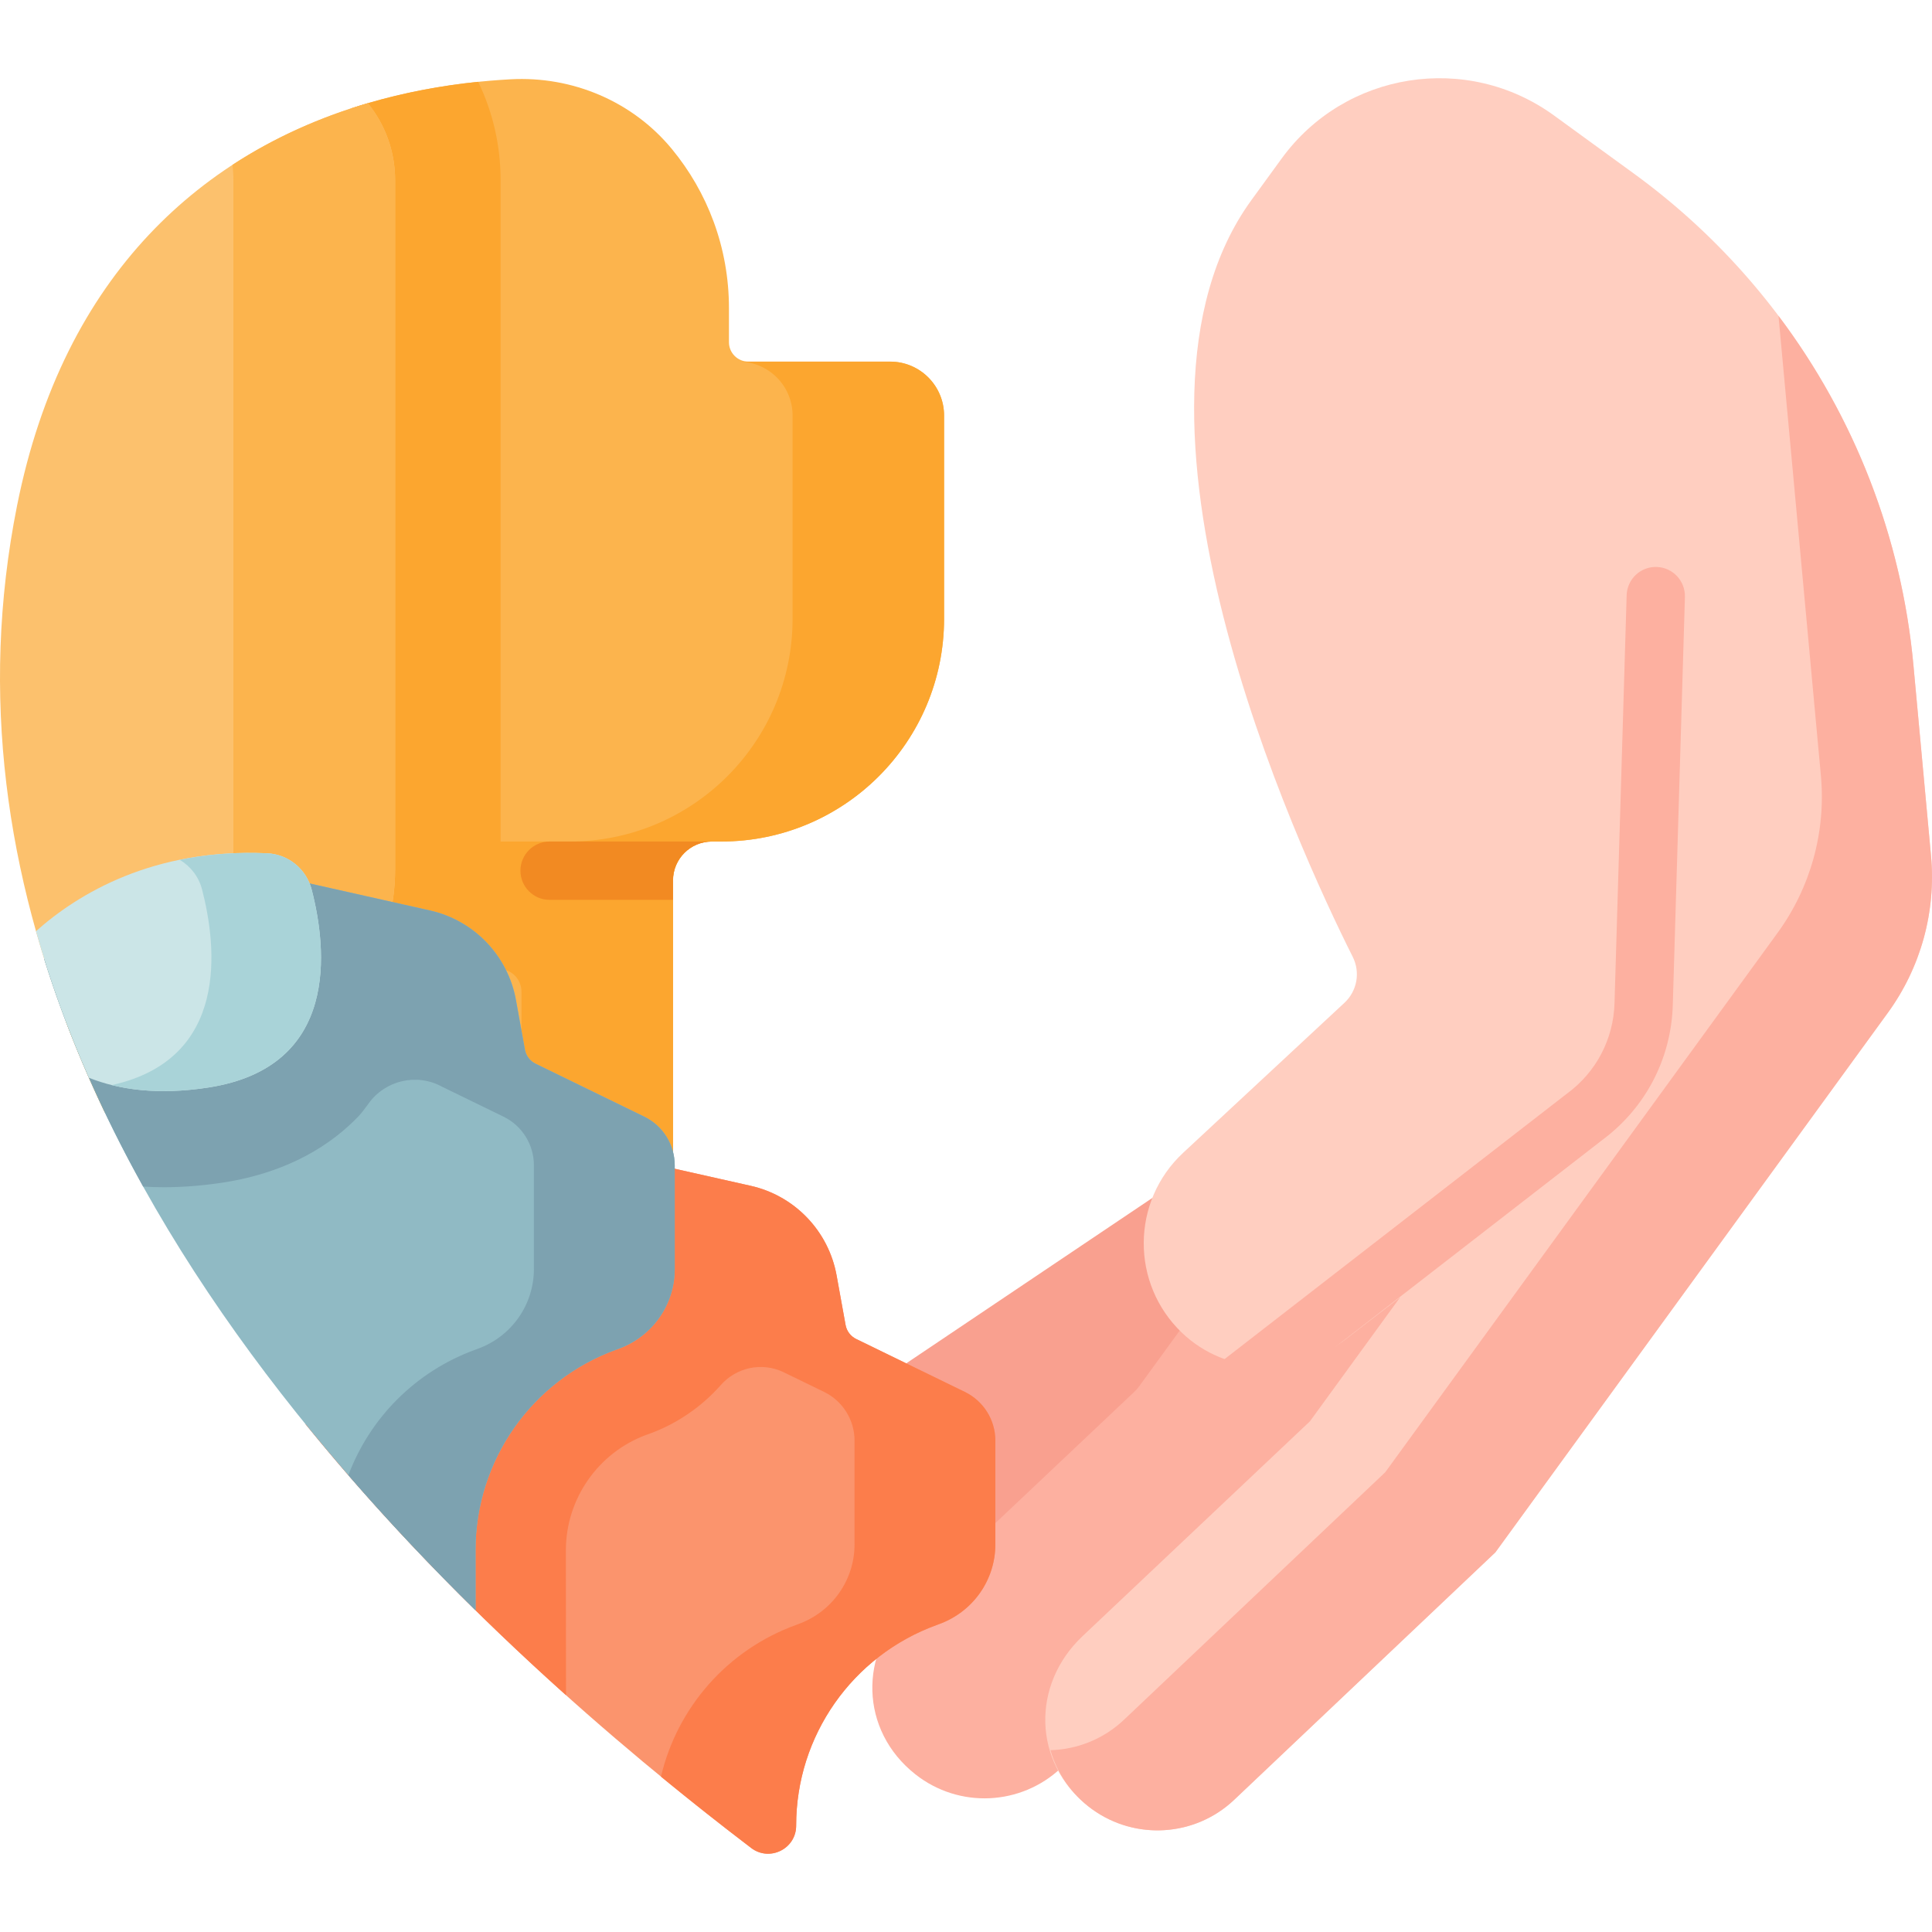 <svg id="Capa_1" enable-background="new 0 0 512 512" height="512" viewBox="0 0 512 512" width="512" xmlns="http://www.w3.org/2000/svg"><g><g><path d="m250.19 110.126v53.837c0 32.616-26.434 59.05-59.04 59.05h-2.503c-5.687 0-10.302 4.615-10.302 10.302v101.287c-79.169 0-124.621-19.264-150.602-39.868-3.791-7.943-7.263-16.019-10.364-24.219 6.737 2.946 14.175 4.584 21.994 4.584 30.401 0 55.032-24.642 55.032-55.043v-182.6c0-3.039-.422-5.975-1.205-8.767 13.588-4.45 27.835-6.892 42.104-7.675 16.349-.896 32.286 5.81 42.711 18.43 9.478 11.466 15.164 26.167 15.164 42.206v9.035c0 2.843 2.308 5.151 5.151 5.151h37.571c7.891.002 14.289 6.399 14.289 14.29z" fill="#fcb44d"/><path d="m250.19 110.126v53.837c0 32.616-26.434 59.05-59.04 59.05h-2.483c-5.697 0-10.302 4.615-10.302 10.302v101.287c-14.484 0-27.866-.649-40.167-1.834v-69.948c0-1.205-.361-2.39-1.03-3.4l-.051-.072c-2.648-3.843-8.447-3.091-10.147 1.257-11.157 28.423-37.56 49.243-69.084 52.354-12.197-5.594-22.097-11.847-30.143-18.224-2.864-5.985-5.532-12.043-8.004-18.183 0-.01 0-.01 0-.01-.804-1.999-1.587-3.997-2.349-6.016 6.727 2.936 14.175 4.574 21.984 4.574 30.401 0 55.032-24.642 55.032-55.043v-182.6c0-3.039-.422-5.985-1.205-8.777 1.422-.474 2.843-.917 4.275-1.339 9.539-2.802 19.367-4.656 29.247-5.666 3.822 7.901 5.944 16.74 5.944 26.084v175.255h18.317c32.626 0 59.06-26.434 59.06-59.05v-53.837c0-7.902-6.408-14.299-14.309-14.299h40.177c7.88-.001 14.278 6.397 14.278 14.298z" fill="#fca62f"/></g><g><path d="m104.712 47.757v182.606c0 30.396-24.638 55.034-55.034 55.034-11.038 0-21.322-3.256-29.941-8.847 0-.012 0-.012 0-.012-17.803-44.14-25.286-92.099-15.217-142.536 12.343-61.822 49.766-93.967 92.961-106.657 4.525 5.567 7.231 12.667 7.231 20.412z" fill="#fcc16d"/><path d="m104.712 47.757v182.606c0 30.396-24.638 55.034-55.034 55.034-7.59 0-14.833-1.544-21.418-4.322 19.742-8.356 33.593-27.918 33.593-50.712v-182.606c0-1.377-.084-2.742-.251-4.07 11.146-7.279 23.273-12.642 35.879-16.342 4.525 5.567 7.231 12.679 7.231 20.412z" fill="#fcb44d"/></g><g><g><path d="m376.265 248.822-66.961 65.8c-.453.445-.947.848-1.474 1.202l-68.017 45.714c-15.559 10.457-18.518 30.848-5.917 44.728 9.92 10.928 26.281 12.84 38.42 4.659l79.071-53.288 67.056-65.893z" fill="#f9a08f"/></g><g><path d="m357.097 291.485-55.221 75.921c-.374.514-.794.992-1.256 1.428l-59.568 56.282c-13.626 12.875-13.19 33.474 1.523 45.092 11.583 9.147 28.036 8.34 38.663-1.726l69.225-65.572 55.299-76.028z" fill="#fdb0a0"/></g><path d="m313.259 353.227c11.818 11.26 30.276 11.762 43.206 1.799l14.595-11.245-23.916 32.88-60.261 56.936c-13.626 12.874-13.19 33.475 1.52 45.094 11.582 9.148 28.035 8.342 38.662-1.724l69.227-65.574 103.99-142.971c8.748-12.028 12.819-26.829 11.453-41.639l-4.661-50.516c-4.802-52.04-31.779-99.493-74.041-130.238l-21.174-15.404c-23.088-16.796-55.422-11.694-72.216 11.395l-.001-.001-7.98 10.974c-40.981 56.343 12.21 171.443 26.831 200.598 2.052 4.092 1.155 9.037-2.196 12.154l-42.741 39.749c-13.846 12.879-13.938 34.735-.297 47.733z" fill="#ffcec0"/><path d="m396.291 411.387-69.225 65.583c-5.164 4.9-11.719 7.598-18.414 8.034s-13.541-1.398-19.303-5.589c-5.55-4.037-9.229-9.571-10.967-15.598 7.067-.199 14.043-2.914 19.5-8.078l69.217-65.571 103.99-142.968c8.754-12.034 12.83-26.825 11.467-41.644l-11.239-121.857c20.077 26.664 32.634 58.641 35.761 92.567l4.662 50.52c1.371 14.808-2.713 29.61-11.459 41.633z" fill="#fdb0a0"/><g><path d="m446.522 158.205-3.214 108.128c-.422 14.217-7.201 27.228-18.605 35.716l-71.124 55.146c-5.378 3.719-11.59 5.542-17.791 5.542-3.976 0-7.943-.752-11.672-2.246l91.181-70.701c.041-.031.093-.062.134-.093 7.613-5.656 12.146-14.34 12.434-23.828l3.214-108.118c.124-4.265 3.678-7.634 7.953-7.5 4.265.125 7.613 3.689 7.49 7.954z" fill="#fdb0a0"/></g></g><g><path d="m188.647 223.014c-5.687 0-10.302 4.615-10.302 10.302v5.151h-32.698c-4.265 0-7.726-3.461-7.726-7.726s3.461-7.726 7.726-7.726h43z" fill="#f28a22"/></g><g><path d="m263.781 381.782v27.475c0 9.458-5.926 17.898-14.953 21.166l-.575.215c-22.387 8.117-37.28 29.379-37.268 53.179.005 6.146-7.028 9.646-11.917 5.922-36.638-27.911-80.707-66.221-118.049-112.267l9.901-37.28c7.734-26.482 34.718-42.392 61.631-36.358l46.391 10.415c11.66 2.622 20.627 11.972 22.758 23.74l2.394 13.143c.294 1.612 1.337 2.988 2.81 3.707l28.808 14.05c4.932 2.394 8.069 7.398 8.069 12.893z" fill="#fb946d"/><path d="m255.712 368.876-28.812-14.024c-1.477-.719-2.523-2.1-2.815-3.716l-2.373-13.147c-2.143-11.768-11.11-21.118-22.77-23.74l-46.379-10.415c-26.925-6.034-53.909 9.877-61.643 36.358l-9.901 37.28c21.657 26.697 45.565 50.796 68.981 71.771l-.036-38.393c-.012-13.624 8.56-25.907 21.346-30.612l.73-.251c7.471-2.718 13.944-7.235 18.995-12.947 4.116-4.655 10.778-6.088 16.422-3.488l.003.001 10.947 5.325c4.932 2.418 8.057 7.422 8.057 12.894v27.487c0 9.458-5.914 17.898-14.953 21.166l-.575.215c-18.209 6.608-31.462 21.896-35.772 40.189 8.207 6.738 16.216 13.042 23.895 18.889 4.895 3.727 11.936.245 11.936-5.907v-.004c-.024-23.8 14.881-45.05 37.256-53.167l.575-.215c9.027-3.268 14.953-11.708 14.953-21.166v-27.489c.002-5.471-3.135-10.475-8.067-12.894z" fill="#fc7d4b"/><path d="m178.805 308.826v27.475c0 9.458-5.914 17.898-14.941 21.178l-.587.204c-22.375 8.117-37.268 29.379-37.256 53.179l.012 15.911c-47.612-46.81-93.404-105.759-114.283-172.513 11.469-18.436 33.677-28.349 55.836-23.369l46.379 10.403c11.672 2.622 20.639 11.972 22.77 23.74l2.384 13.14c.293 1.614 1.337 2.992 2.811 3.711l28.817 14.049c4.933 2.405 8.058 7.409 8.058 12.892z" fill="#90bac4"/><path d="m178.817 308.826v27.475c0 9.458-5.926 17.91-14.965 21.166l-.575.215c-22.375 8.117-37.28 29.367-37.256 53.167l.012 15.922c-11.457-11.254-22.794-23.213-33.713-35.82 5.699-15.168 17.79-27.511 33.653-33.27l.575-.215c9.039-3.256 14.941-11.708 14.941-21.166v-27.475c0-5.483-3.113-10.487-8.045-12.894l-16.294-7.937c-6.68-3.663-15.025-1.736-19.466 4.442-1.03 1.437-1.951 2.634-2.586 3.292-7.159 7.518-18.46 14.941-35.951 17.658-5.387.826-10.691 1.245-15.767 1.245-1.832 0-3.651-.06-5.447-.18-10.691-19.215-19.658-39.327-26.182-60.194 11.469-18.436 33.677-28.349 55.848-23.381l46.379 10.415c11.649 2.622 20.627 11.972 22.758 23.74l2.384 13.15c.293 1.615 1.337 2.993 2.813 3.712l28.816 14.037c4.931 2.409 8.068 7.413 8.068 12.896z" fill="#7da2b0"/></g><g><g><path d="m55.256 288.198c-13.349 2.071-23.704.599-31.689-2.574-5.567-12.63-10.296-25.583-14.031-38.848 11.182-9.961 31.139-22.016 61.26-20.651 5.615.251 10.38 4.154 11.792 9.601 4.046 15.623 7.578 47.061-27.332 52.472z" fill="#cbe5e7"/><path d="m55.248 288.192c-10.193 1.58-18.641 1.096-25.623-.637 31.255-6.88 27.827-36.734 23.928-51.832-.879-3.389-3.058-6.167-5.925-7.861 6.931-1.427 14.64-2.115 23.177-1.733 5.606.255 10.372 4.154 11.786 9.594 4.039 15.634 7.568 47.067-27.343 52.469z" fill="#a9d3d8"/></g></g></g></svg>